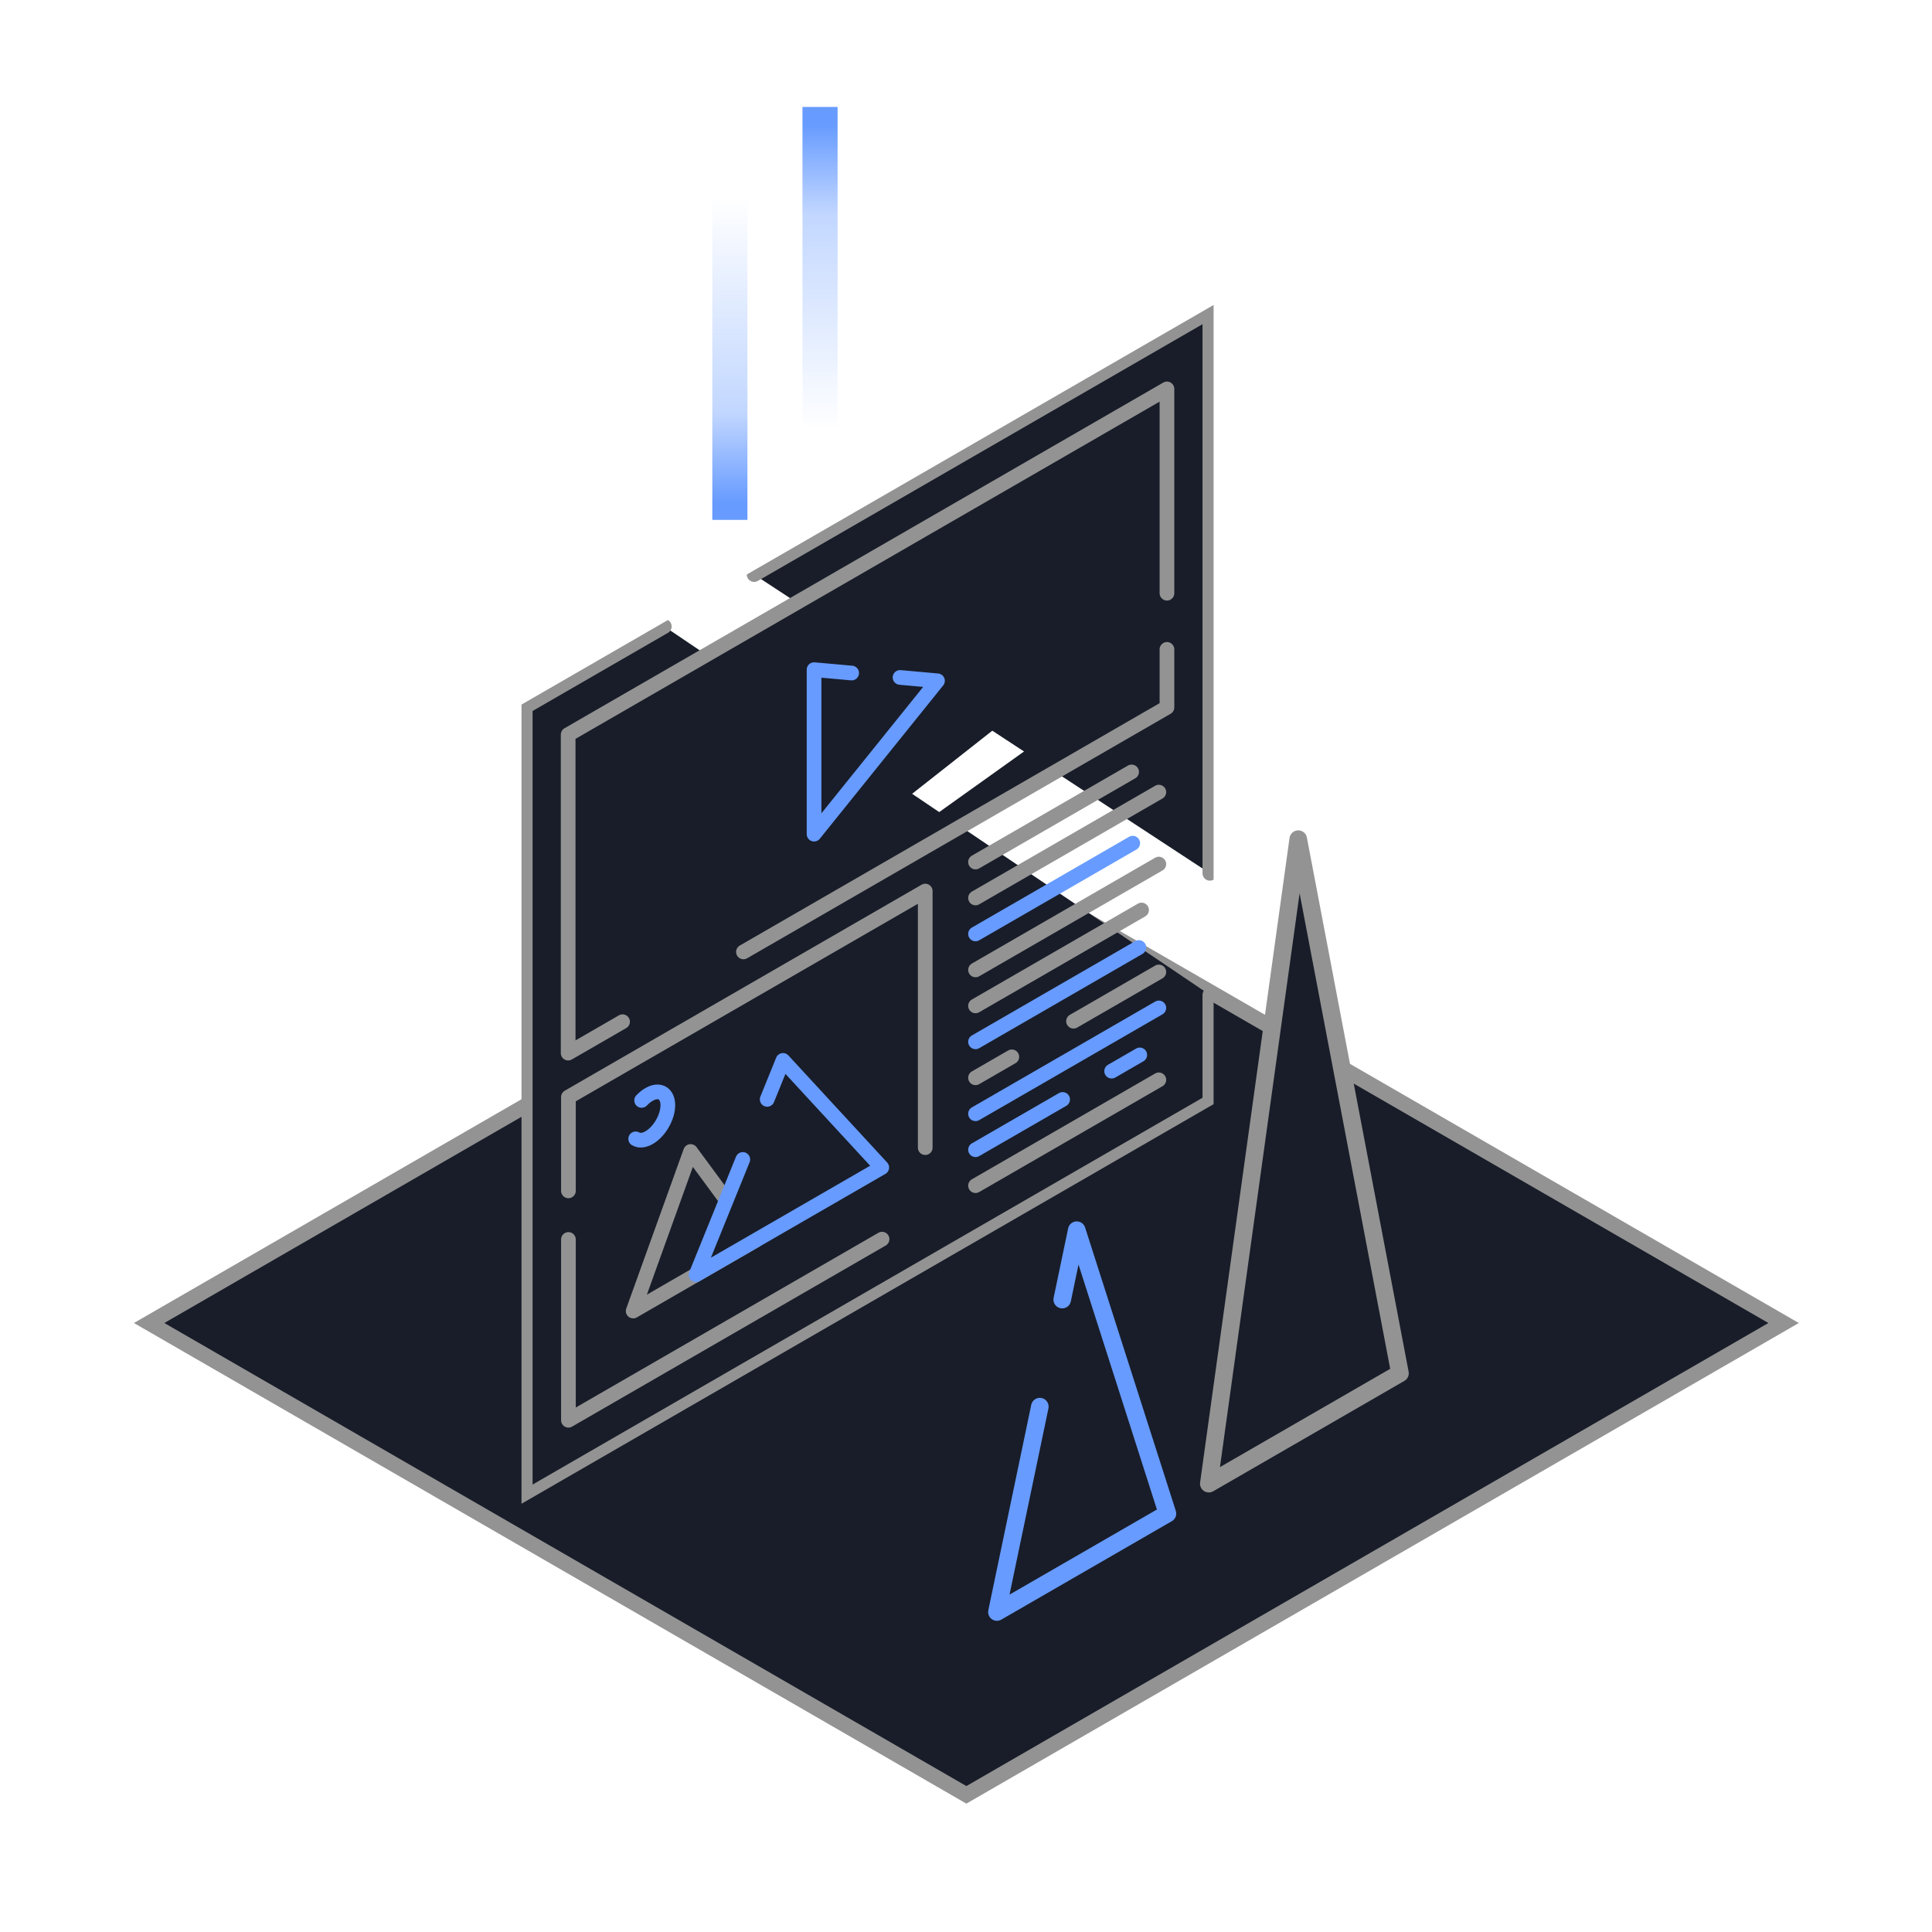 <svg width="220" height="220" viewBox="0 0 220 220" fill="none" xmlns="http://www.w3.org/2000/svg">
<rect x="1.732" width="107.459" height="107.459" transform="matrix(0.866 -0.5 0.866 0.5 15.483 151.519)" fill="#181D29" stroke="#939393" stroke-width="2"/>
<path d="M137.647 168.949L147.833 95.555L159.419 156.379L137.647 168.949Z" fill="#181D29" stroke="#939393" stroke-width="2" stroke-linecap="round" stroke-linejoin="round"/>
<path d="M120.957 147.986L122.61 140.082L132.939 172.353L113.521 183.564L118.408 160.175" fill="#181D29"/>
<path d="M120.957 147.986L122.61 140.082L132.939 172.353L113.521 183.564L118.408 160.175" stroke="#679BFF" stroke-width="2" stroke-linecap="round" stroke-linejoin="round"/>
<g clip-path="url(#clip0)">
<path d="M137.769 113.287V125.487L59.811 170.497V80.478L75.647 71.335" fill="#181D29"/>
<path d="M137.769 113.287V125.487L59.811 170.497V80.478L75.647 71.335" stroke="#939393" stroke-width="1.673" stroke-linecap="round" stroke-linejoin="round"/>
<path d="M85.877 65.428L137.769 35.468V99.445" fill="#181D29"/>
<path d="M85.877 65.428L137.769 35.468V99.445" stroke="#939393" stroke-width="1.673" stroke-linecap="round" stroke-linejoin="round"/>
<path d="M70.893 116.343L64.697 119.92V83.653L132.883 44.286V67.55" fill="#181D29"/>
<path d="M70.893 116.343L64.697 119.92V83.653L132.883 44.286V67.55" stroke="#939393" stroke-width="1.673" stroke-linecap="round" stroke-linejoin="round"/>
<path d="M132.883 73.946V80.553L84.657 108.397" fill="#181D29"/>
<path d="M132.883 73.946V80.553L84.657 108.397" stroke="#939393" stroke-width="1.673" stroke-linecap="round" stroke-linejoin="round"/>
<path d="M96.98 76.639L92.699 76.255V94.985L106.753 77.525L102.489 77.141" fill="#181D29"/>
<path d="M96.98 76.639L92.699 76.255V94.985L106.753 77.525L102.489 77.141" stroke="#679BFF" stroke-width="1.673" stroke-linecap="round" stroke-linejoin="round"/>
<path d="M64.727 135.605V124.925L105.359 101.467V130.683" fill="#181D29"/>
<path d="M64.727 135.605V124.925L105.359 101.467V130.683" stroke="#939393" stroke-width="1.673" stroke-linecap="round" stroke-linejoin="round"/>
<path d="M100.442 141.104L64.727 161.725V141.139" fill="#181D29"/>
<path d="M100.442 141.104L64.727 161.725V141.139" stroke="#939393" stroke-width="1.673" stroke-linecap="round" stroke-linejoin="round"/>
<path d="M72.1 149.29L78.641 131.122L86.081 141.218L72.1 149.29Z" fill="#181D29" stroke="#939393" stroke-width="1.673" stroke-linecap="round" stroke-linejoin="round"/>
<path d="M87.36 125.186L89.16 120.75L100.408 132.946L79.263 145.154L84.585 132.028" fill="#181D29"/>
<path d="M87.36 125.186L89.16 120.75L100.408 132.946L79.263 145.154L84.585 132.028" stroke="#679BFF" stroke-width="1.673" stroke-linecap="round" stroke-linejoin="round"/>
<path d="M73.063 125.307C73.322 125.03 73.6 124.804 73.882 124.642C74.235 124.432 74.585 124.325 74.898 124.332C75.212 124.339 75.48 124.459 75.679 124.682C75.878 124.905 76.001 125.223 76.037 125.608C76.073 125.993 76.021 126.433 75.886 126.888C75.751 127.343 75.536 127.799 75.262 128.215C74.988 128.631 74.663 128.994 74.316 129.271C73.969 129.548 73.611 129.731 73.274 129.802C72.936 129.874 72.631 129.832 72.385 129.682" fill="#181D29"/>
<path d="M73.063 125.307C73.322 125.03 73.6 124.804 73.882 124.642C74.235 124.432 74.585 124.325 74.898 124.332C75.212 124.339 75.48 124.459 75.679 124.682C75.878 124.905 76.001 125.223 76.037 125.608C76.073 125.993 76.021 126.433 75.886 126.888C75.751 127.343 75.536 127.799 75.262 128.215C74.988 128.631 74.663 128.994 74.316 129.271C73.969 129.548 73.611 129.731 73.274 129.802C72.936 129.874 72.631 129.832 72.385 129.682" stroke="#679BFF" stroke-width="1.673" stroke-linecap="round" stroke-linejoin="round"/>
<path d="M111.085 98.16L128.858 87.9" stroke="#939393" stroke-width="1.673" stroke-linecap="round" stroke-linejoin="round"/>
<path d="M111.085 102.252L131.958 90.201" stroke="#939393" stroke-width="1.673" stroke-linecap="round" stroke-linejoin="round"/>
<path d="M111.085 106.348L128.986 96.014" stroke="#679BFF" stroke-width="1.673" stroke-linecap="round" stroke-linejoin="round"/>
<path d="M111.085 110.445L131.958 98.394" stroke="#939393" stroke-width="1.673" stroke-linecap="round" stroke-linejoin="round"/>
<path d="M111.085 114.541L129.992 103.626" stroke="#939393" stroke-width="1.673" stroke-linecap="round" stroke-linejoin="round"/>
<path d="M111.085 118.633L129.685 107.894" stroke="#679BFF" stroke-width="1.673" stroke-linecap="round" stroke-linejoin="round"/>
<path d="M122.244 116.287L131.958 110.679" stroke="#939393" stroke-width="1.673" stroke-linecap="round" stroke-linejoin="round"/>
<path d="M111.085 122.729L115.217 120.344" stroke="#939393" stroke-width="1.673" stroke-linecap="round" stroke-linejoin="round"/>
<path d="M111.085 126.826L131.958 114.775" stroke="#679BFF" stroke-width="1.673" stroke-linecap="round" stroke-linejoin="round"/>
<path d="M126.585 121.974L129.787 120.125" stroke="#679BFF" stroke-width="1.673" stroke-linecap="round" stroke-linejoin="round"/>
<path d="M111.085 130.922L121.004 125.196" stroke="#679BFF" stroke-width="1.673" stroke-linecap="round" stroke-linejoin="round"/>
<path d="M111.085 135.014L131.958 122.963" stroke="#939393" stroke-width="1.673" stroke-linecap="round" stroke-linejoin="round"/>
</g>
<path d="M93.378 48.889L93.378 14.178" stroke="url(#paint0_linear)" stroke-width="4" stroke-linecap="square"/>
<path d="M83.111 22.489L83.111 57.2" stroke="url(#paint1_linear)" stroke-width="4" stroke-linecap="square"/>
<defs>
<linearGradient id="paint0_linear" x1="92.378" y1="14.178" x2="92.378" y2="48.889" gradientUnits="userSpaceOnUse">
<stop stop-color="#679BFF"/>
<stop offset="0.295" stop-color="#679BFF" stop-opacity="0.4"/>
<stop offset="1" stop-color="#679BFF" stop-opacity="0"/>
</linearGradient>
<linearGradient id="paint1_linear" x1="82.111" y1="57.2" x2="82.111" y2="22.489" gradientUnits="userSpaceOnUse">
<stop stop-color="#679BFF"/>
<stop offset="0.295" stop-color="#679BFF" stop-opacity="0.4"/>
<stop offset="1" stop-color="#679BFF" stop-opacity="0"/>
</linearGradient>
<clipPath id="clip0">
<rect width="91.004" height="91.004" fill="white" transform="matrix(0.866 -0.5 0 1 59.384 80.231)"/>
</clipPath>
</defs>
</svg>
